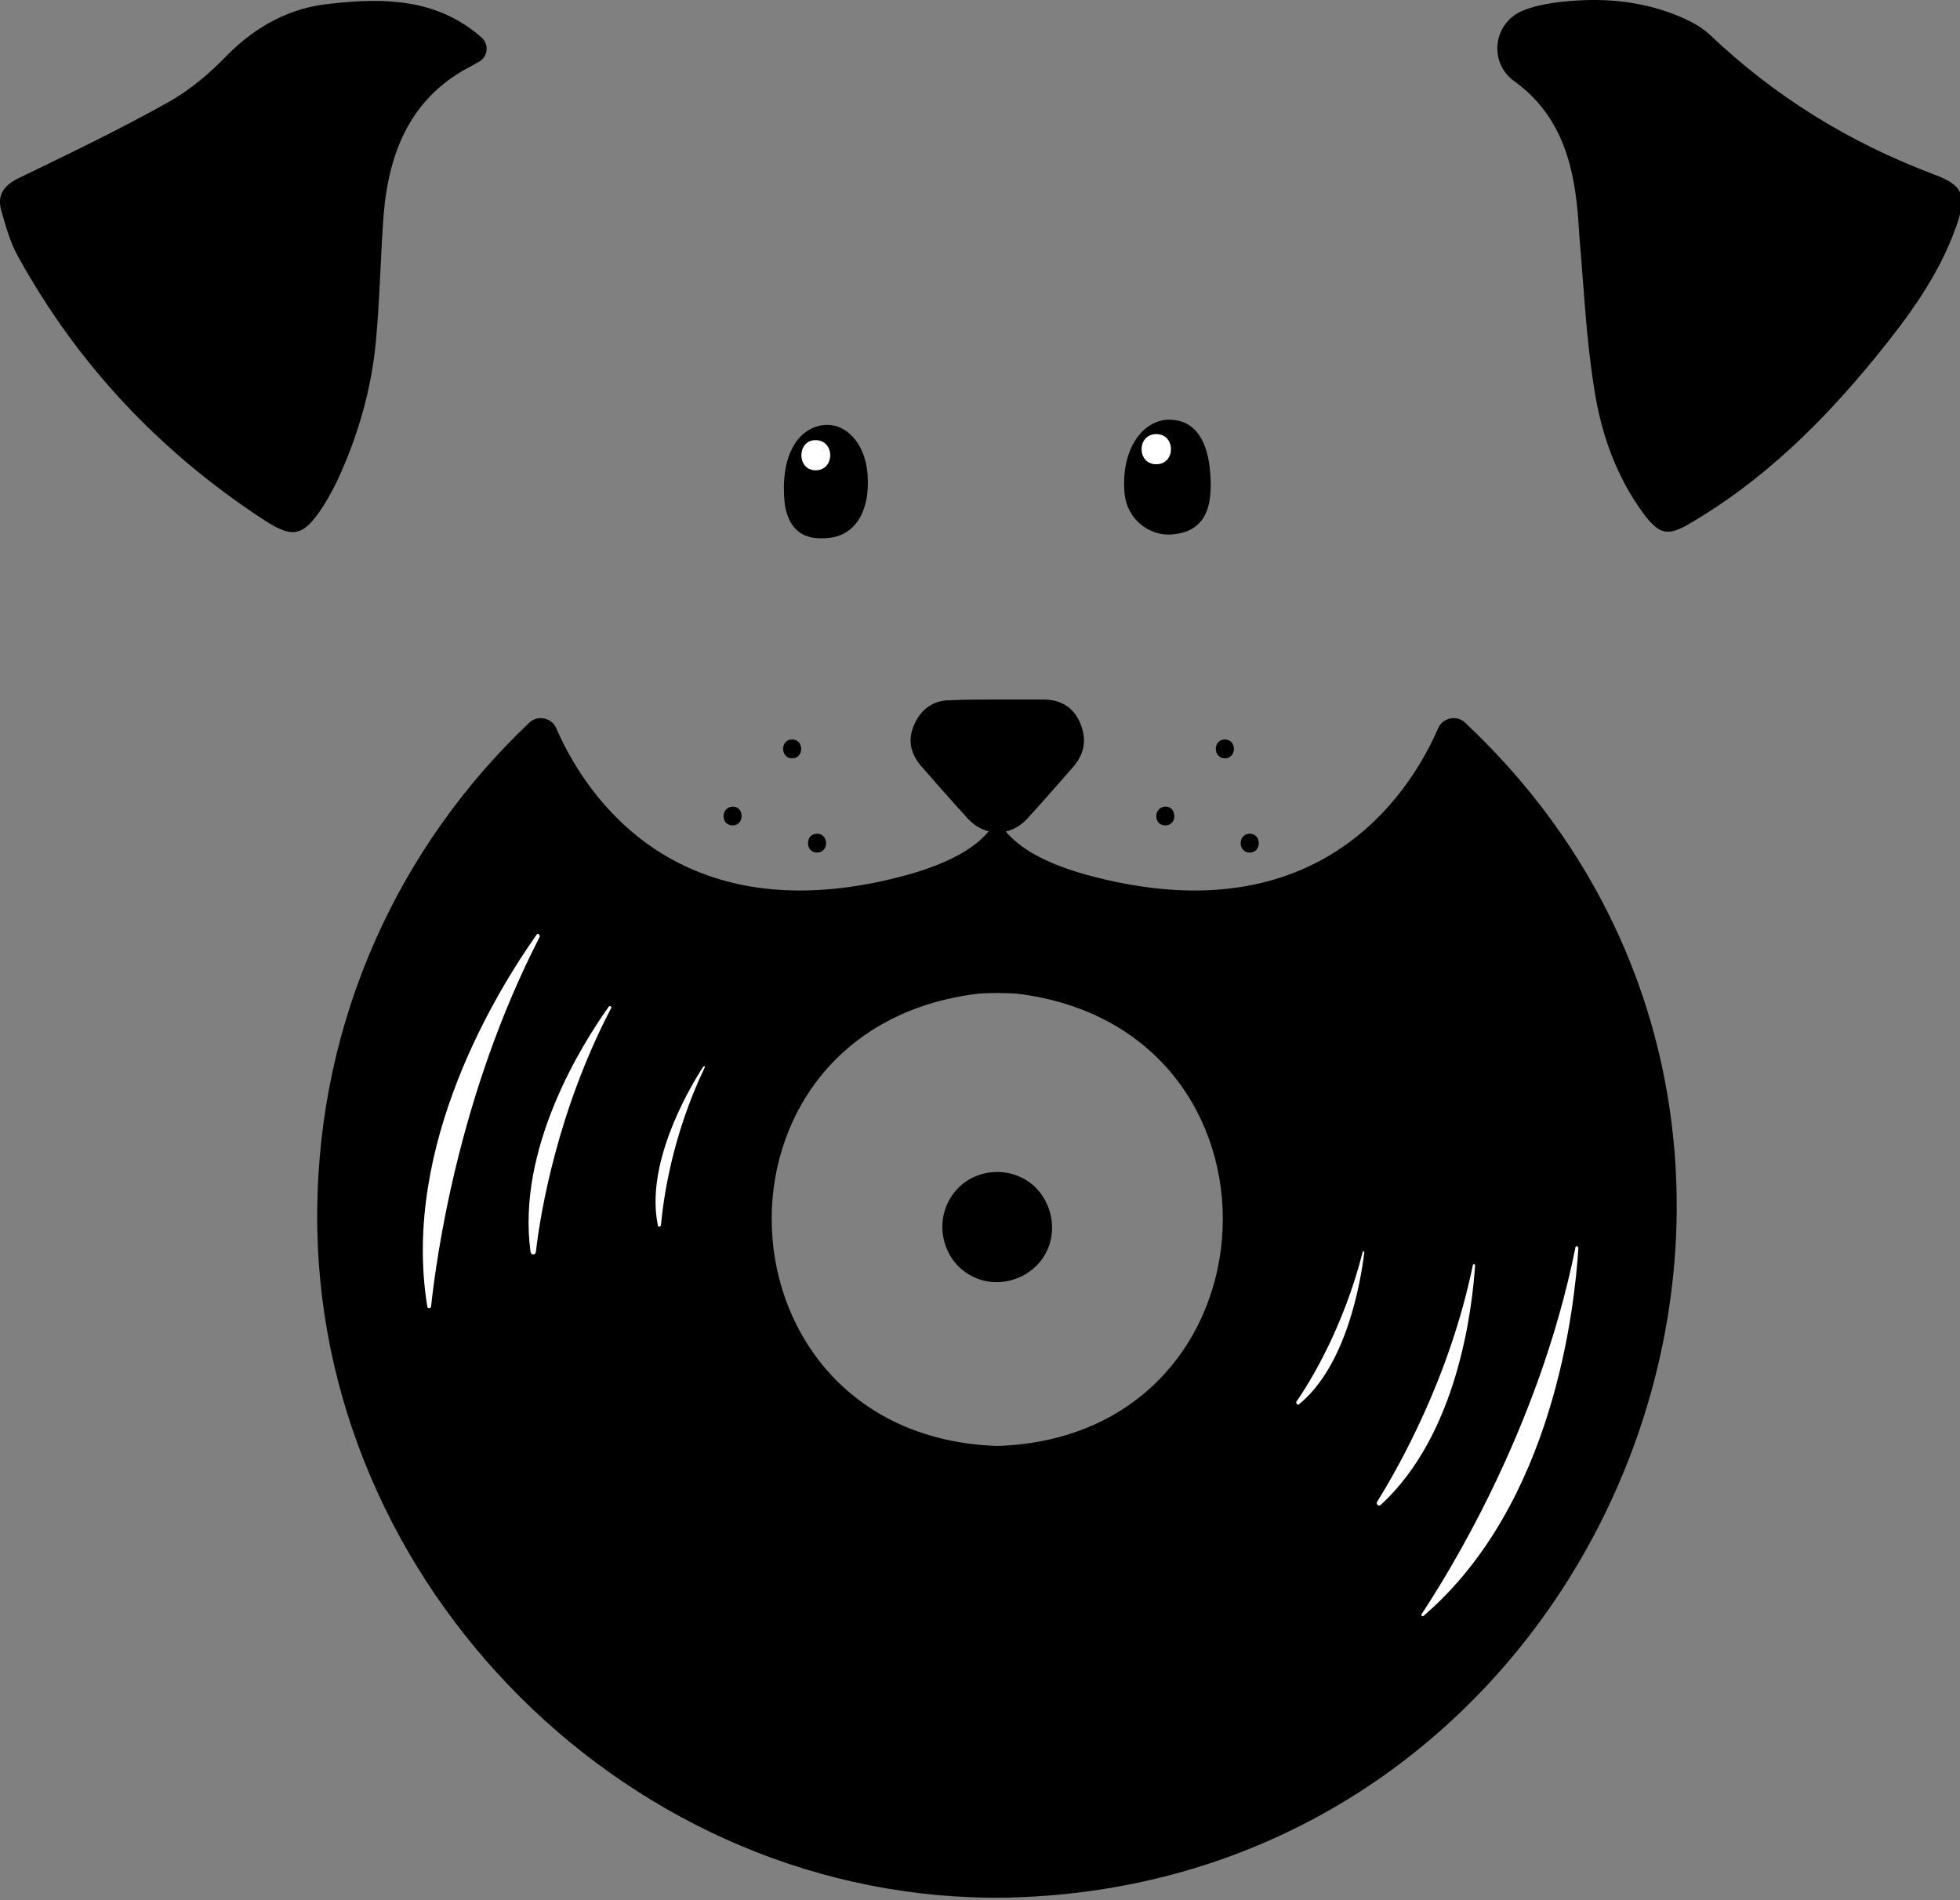 <svg width="260" height="252" xmlns="http://www.w3.org/2000/svg" xml:space="preserve" version="1.1">
    <rect width="100%" height="100%" fill="#808080" stroke="none"/>
    <g>
    <title>Layer 1</title>
    <path id="svg_1" d="m200.882,10.774c-3.5,-2.5 -2.8,-7.8 1.2,-9.4c1.3,-0.5 2.6,-0.8 4,-1c5.2,-0.7 10.4,-0.5 15.4,1.3c1.9,0.7 3.9,1.6 5.3,2.9c8.6,8.2 18.5,14.3 29.6,18.5c4.1,1.5 4.6,2.8 3.1,7c-2.3,6.5 -6.3,11.9 -10.6,17.2c-7.1,8.7 -15,16.5 -24.8,22.2c-2.9,1.7 -4,1.4 -6.1,-1.4c-3.6,-4.9 -5.6,-10.6 -6.5,-16.5c-1.1,-6.8 -1.4,-13.7 -2,-20.6c-0.4,-7.7 -1.7,-15.2 -8.6,-20.2l0,0z"/>
    <path id="svg_2" d="m63.882,4.974c1.1,1 0.8,2.7 -0.5,3.3c-0.2,0.1 -0.4,0.2 -0.5,0.3c-8.3,4.1 -11.3,11.4 -12,20c-0.4,5.5 -0.5,11 -1,16.5c-0.6,6.6 -2.4,12.8 -5.2,18.8c-0.7,1.4 -1.4,2.7 -2.3,4c-2.4,3.4 -3.8,3.5 -7.8,0.8c-13.5,-8.9 -24.3,-20.4 -32.1,-34.5c-1.1,-1.9 -1.7,-4.1 -2.3,-6.2c-0.6,-2.1 0.3,-3.4 2.4,-4.4c6.6,-3.2 13.3,-6.4 19.7,-10c2.9,-1.6 5.6,-3.9 7.9,-6.3c3.9,-3.9 8.4,-6.3 13.8,-6.8c7.2,-0.8 14.1,-0.6 19.9,4.5l0,0z"/>
    <path id="svg_3" d="m136.382,156.674c-3.3,-2.2 -7.9,-1.4 -10.1,1.9c-2.3,3.3 -1.4,8.1 2,10.3c3.3,2.2 7.9,1.2 10.1,-2.1c2.2,-3.3 1.2,-7.9 -2,-10.1z"/>
    <path id="svg_4" d="m132.382,92.774c2,0 4,0 6,0c2.3,0 4,1 4.9,3.1c0.9,2.1 0.6,4 -0.8,5.7c-2.1,2.4 -4.2,4.8 -6.3,7.1c-2.2,2.3 -5.5,2.3 -7.7,0c-2.2,-2.4 -4.3,-4.8 -6.4,-7.2c-1.4,-1.7 -1.7,-3.6 -0.7,-5.6c0.9,-1.9 2.5,-3 4.6,-3c2,-0.1 4.2,-0.1 6.4,-0.1c0,0 0,0 0,0z"/>
    <g id="svg_5">
    <g id="svg_6">
        <g id="svg_7">
        <path id="svg_8" d="m162.482,100.574c1.6,0 1.6,-2.5 0,-2.5c-1.6,0 -1.6,2.5 0,2.5l0,0z"/>
        </g>
    </g>
    <g id="svg_9">
        <g id="svg_10">
        <path id="svg_11" d="m154.582,109.474c1.6,0 1.6,-2.5 0,-2.5c-1.6,0.1 -1.6,2.5 0,2.5l0,0z"/>
        </g>
    </g>
    <g id="svg_12">
        <g id="svg_13">
        <path id="svg_14" d="m165.782,113.074c1.6,0 1.6,-2.5 0,-2.5c-1.6,0 -1.6,2.5 0,2.5l0,0z"/>
        </g>
    </g>
    <g id="svg_15">
        <g id="svg_16">
        <path id="svg_17" d="m105.082,100.574c1.6,0 1.6,-2.5 0,-2.5c-1.6,0 -1.6,2.5 0,2.5l0,0z"/>
        </g>
    </g>
    <g id="svg_18">
        <g id="svg_19">
        <path id="svg_20" d="m97.182,109.474c1.6,0 1.6,-2.5 0,-2.5c-1.6,0.1 -1.6,2.5 0,2.5l0,0z"/>
        </g>
    </g>
    <g id="svg_21">
        <g id="svg_22">
        <path id="svg_23" d="m108.382,113.074c1.6,0 1.6,-2.5 0,-2.5c-1.6,0 -1.6,2.5 0,2.5l0,0z"/>
        </g>
    </g>
    </g>
    <g id="svg_24">
    <path id="svg_25" d="m160.482,62.074c0.6,5.7 -0.9,8.4 -4.9,8.8c-3.2,0.3 -6.1,-2.1 -6.4,-5.4c-0.5,-5.3 1.9,-9.4 5.5,-9.8c3.3,-0.2 5.3,2 5.8,6.4z"/>
    <path id="svg_26" d="m104.082,66.674c-0.6,-6 1.6,-9.9 5.2,-10.3c3,-0.3 5.5,2.5 5.8,6.5c0.4,5.1 -1.8,8.4 -5.6,8.5c-4,0.3 -5.1,-2.4 -5.4,-4.7z"/>
    </g>
    <g id="svg_27">
    <g id="svg_28">
        <path id="svg_29" fill="#FFFFFF" d="m108.182,62.374c2.6,0 2.6,-4 0,-4c-2.5,0 -2.5,4 0,4l0,0z" class="st0"/>
    </g>
    </g>
    <g id="svg_30">
    <g id="svg_31">
        <path id="svg_32" fill="#FFFFFF" d="m153.382,61.574c2.6,0 2.6,-4 0,-4c-2.6,0 -2.6,4 0,4l0,0z" class="st0"/>
    </g>
    </g>
    <path id="svg_33" d="m194.382,95.874c-1.1,-1.1 -3,-0.7 -3.6,0.7c-3.3,7.6 -14.4,26.3 -42.7,20.4c-7.2,-1.5 -13.5,-3.9 -15.8,-8.4c-2.3,4.5 -8.7,6.9 -15.8,8.4c-28.3,5.9 -39.4,-12.8 -42.7,-20.4c-0.6,-1.4 -2.5,-1.8 -3.6,-0.7c-17.2,16.3 -27.9,39.2 -28.1,64.7c-0.5,49.7 41.8,92 91.6,91.1c80.2,-1.8 119.1,-100.9 60.7,-155.8zm-62.1,95.9c-38.3,-1.3 -40.6,-55.5 -2.4,-60c1.6,-0.1 3.2,-0.1 4.9,0c38.1,4.5 35.8,58.8 -2.5,60z"/>
    <g id="svg_34">
    <path id="svg_35" fill="#FFFFFF" d="m71.182,123.974c-5.1,7.2 -18,27.9 -14.5,49.3c0,0.3 0.5,0.3 0.5,0c0.7,-6.4 3.6,-28 14.4,-49c0.1,-0.3 -0.3,-0.6 -0.4,-0.3z" class="st0"/>
    <path id="svg_36" fill="#FFFFFF" d="m80.782,133.474c-3.5,4.9 -12.3,18.8 -10.4,32.6c0.1,0.4 0.6,0.4 0.7,0c0.6,-5.3 2.9,-18.8 10,-32.4c0.1,-0.2 -0.2,-0.3 -0.3,-0.2z" class="st0"/>
    <path id="svg_37" fill="#FFFFFF" d="m93.282,141.474c-2.2,3.4 -7.7,13.1 -6,21.1c0,0.2 0.4,0.1 0.4,-0.1c0.3,-3.3 1.4,-11.7 5.8,-20.9c0.1,-0.2 -0.1,-0.2 -0.2,-0.1z" class="st0"/>
    <path id="svg_38" fill="#FFFFFF" d="m208.982,165.474c-4.9,24.4 -17.3,43.9 -20.4,48.6c-0.1,0.2 0.1,0.4 0.3,0.2c17.3,-14.9 20,-41 20.5,-48.8c-0.1,-0.2 -0.4,-0.3 -0.4,0z" class="st0"/>
    <path id="svg_39" fill="#FFFFFF" d="m195.382,167.774c-3.1,15 -9.9,26.9 -12.7,31.4c-0.2,0.3 0.2,0.7 0.5,0.4c10.2,-9.4 12.1,-25.9 12.5,-31.8c0,-0.1 -0.3,-0.2 -0.3,0z" class="st0"/>
    <path id="svg_40" fill="#FFFFFF" d="m180.782,165.974c-2.5,9.9 -6.9,17.2 -8.8,19.9c-0.1,0.2 0.1,0.5 0.3,0.4c6.3,-5.1 8.2,-16.1 8.7,-20.2c0,-0.1 -0.2,-0.2 -0.2,-0.1z" class="st0"/>
    </g>
    </g>
</svg>